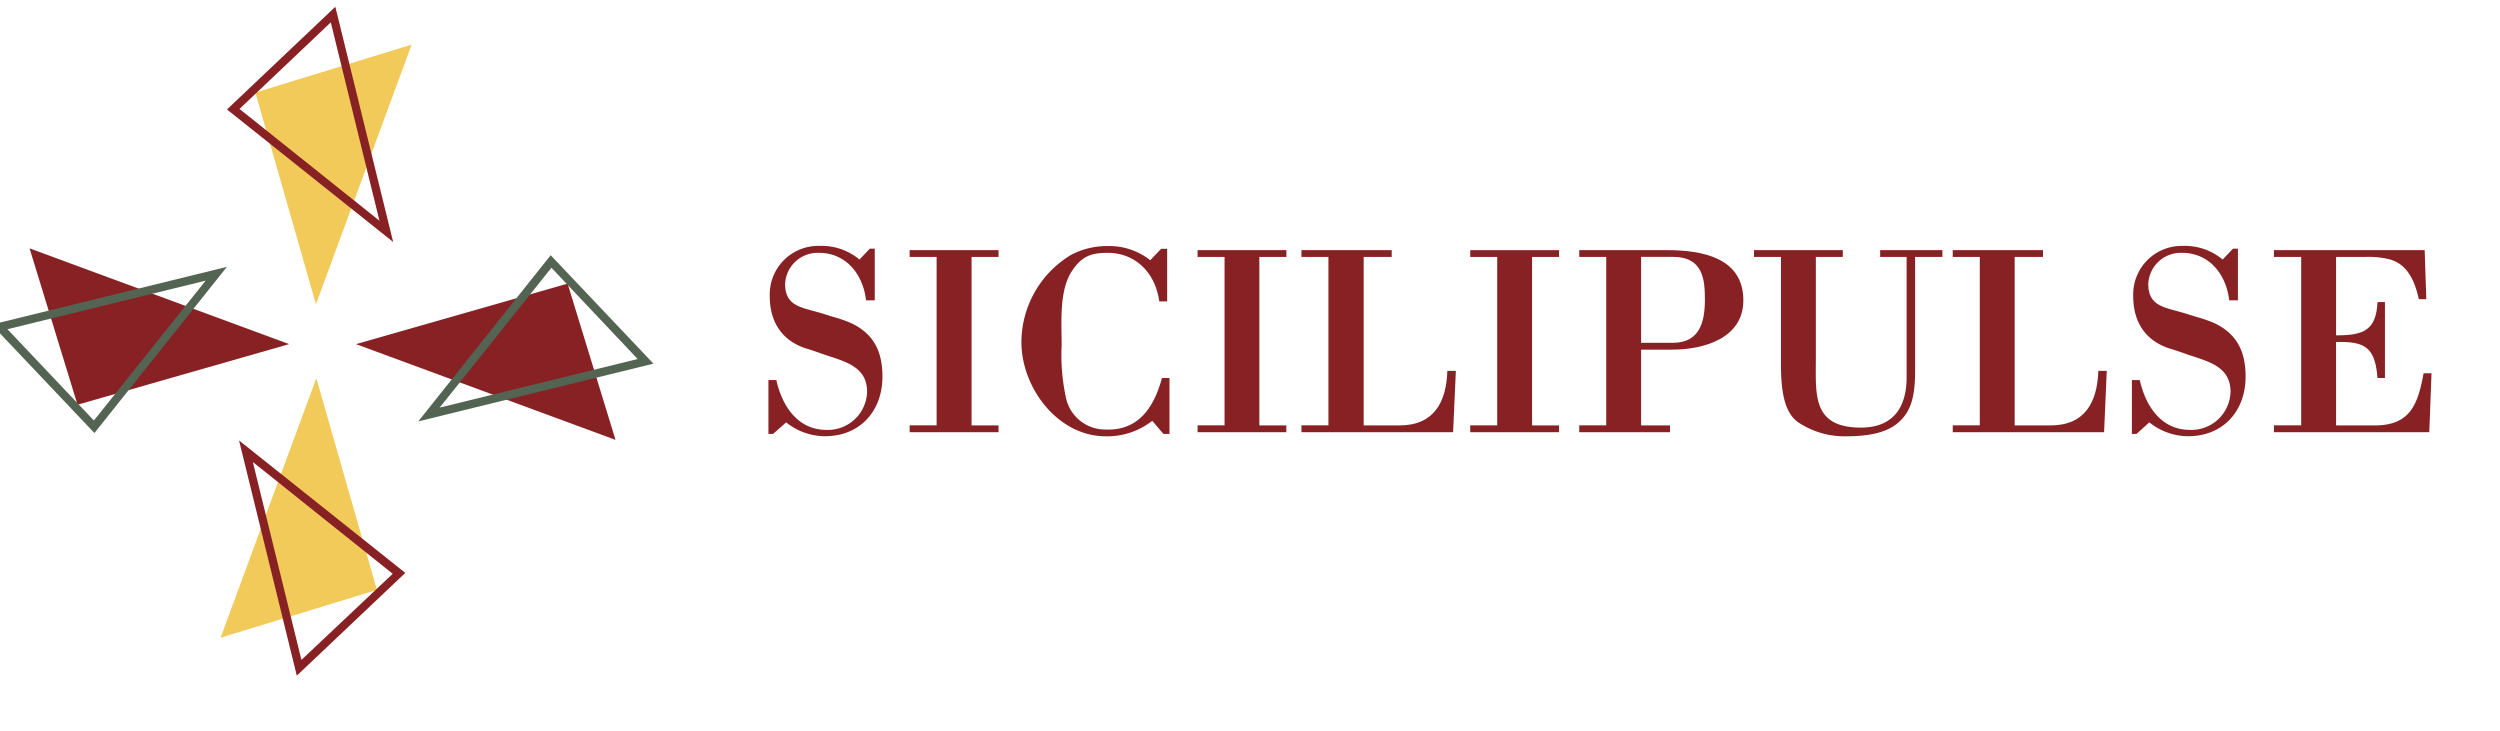 <svg id="Livello_1" data-name="Livello 1" xmlns="http://www.w3.org/2000/svg" viewBox="0 0 335.49 98.04"><defs><style>.cls-1{fill:#f2ca59;}.cls-2{fill:#882123;}.cls-3{fill:#536453;}</style></defs><polygon class="cls-1" points="42.4 40.82 34.27 12.42 55.24 5.99 42.4 40.82"/><path class="cls-2" d="M52.76,32.47,30.46,14.69,45,.91ZM32.14,14.62l18.78,15L44.39,3Z"/><polygon class="cls-1" points="42.45 50.75 50.58 79.16 29.6 85.58 42.45 50.75"/><path class="cls-2" d="M39.83,90.67,32.08,59.11,54.39,76.88ZM33.93,62l6.52,26.56L52.7,77Z"/><polygon class="cls-2" points="47.77 46.18 76.17 38.06 82.6 59.03 47.77 46.18"/><path class="cls-3" d="M87.69,48.8,56.13,56.55,73.9,34.25ZM59,54.7l26.57-6.52L74,35.93Z"/><polygon class="cls-2" points="38.8 46.18 10.4 54.31 3.97 33.33 38.8 46.18"/><path class="cls-3" d="M12.67,58.11-1.12,43.56l31.57-7.75ZM1,44.18,12.6,56.43l15-18.77Z"/><path class="cls-2" d="M103.74,58.23h-.62V51h1.06c.77,3.47,2.86,6.69,6.73,6.69a5.26,5.26,0,0,0,5.45-5.12c0-3.4-3-4.06-5.78-5-.73-.26-1.46-.52-2.19-.74-3.4-1-5.09-3.58-5.09-7.06A6.51,6.51,0,0,1,110,33a7.89,7.89,0,0,1,5.34,1.83l1.39-1.46h.66V40.3h-1.17c-.4-3.48-2.67-6.37-6.33-6.37a4.37,4.37,0,0,0-4.53,4.17c0,2.82,1.93,3.11,4.2,3.74.92.25,1.65.51,2.27.69a17.76,17.76,0,0,1,2.41.84c3.08,1.47,4.18,3.88,4.18,7.17,0,4.61-3,8-7.72,8a8.37,8.37,0,0,1-5.2-1.86Z"/><path class="cls-2" d="M130.38,57.09H134V58H122.07v-.92h3.62V34.48h-3.62v-.91H134v.91h-3.62Z"/><path class="cls-2" d="M156.94,50.73v7.5h-.81l-1.5-1.76a9.79,9.79,0,0,1-6.25,2.08c-6.44,0-11.31-6.54-11.31-12.62a13.72,13.72,0,0,1,6.62-11.7,10.27,10.27,0,0,1,5-1.21,8.88,8.88,0,0,1,5.67,1.9l1.46-1.53h.81v7.06h-1.06c-.55-4-3.33-6.52-6.92-6.52-2.34,0-3.54.52-4.83,2.49-1.71,2.64-1.35,6.88-1.35,9.84a27.22,27.22,0,0,0,.62,7.32,5.39,5.39,0,0,0,5.2,4.06c4.5.22,6.58-3,7.64-6.91Z"/><path class="cls-2" d="M169,57.09h3.62V58H160.71v-.92h3.62V34.48h-3.62v-.91h11.92v.91H169Z"/><path class="cls-2" d="M174.65,58v-.92h3.62V34.48h-3.62v-.91h12.11v.91H183V57.09h4.79c4.65,0,6.3-3.11,6.44-7.32h1.14L195,58Z"/><path class="cls-2" d="M205.6,57.09h3.62V58H197.3v-.92h3.62V34.48H197.3v-.91h11.92v.91H205.6Z"/><path class="cls-2" d="M211.93,33.57h11.82c4.64,0,10.2,1,10.2,6.73,0,5.12-5.34,6.62-9.55,6.62h-4.17V57.09h3.88V58H211.93v-.92h3.62V34.48h-3.62ZM224.51,46c3.55,0,4.28-2.75,4.28-5.75,0-2.63-.18-5.78-4.28-5.78h-4.28V46Z"/><path class="cls-2" d="M260.66,33.57v.91H257V49.85c0,3.66-.69,5.45-2.19,6.8s-3.81,1.9-7.1,1.9a11.14,11.14,0,0,1-6.47-1.93C239.66,55.45,239,53.07,239,49V34.48h-3.62v-.91h11.92v.91h-3.62V47.87c0,5.09-.55,9.51,6.07,9.51,4.28,0,6.11-2.7,6.11-6.73V34.48h-3.55v-.91Z"/><path class="cls-2" d="M262.05,58v-.92h3.63V34.48h-3.63v-.91h12.11v.91h-3.8V57.09h4.79c4.65,0,6.29-3.11,6.44-7.32h1.13L282.36,58Z"/><path class="cls-2" d="M286.71,58.23h-.62V51h1.06c.77,3.47,2.86,6.69,6.73,6.69a5.26,5.26,0,0,0,5.45-5.12c0-3.4-3-4.06-5.78-5-.73-.26-1.46-.52-2.19-.74-3.4-1-5.09-3.58-5.09-7.06A6.51,6.51,0,0,1,292.93,33a7.89,7.89,0,0,1,5.34,1.83l1.39-1.46h.66V40.3h-1.17c-.4-3.48-2.67-6.37-6.33-6.37a4.37,4.37,0,0,0-4.53,4.17c0,2.82,1.93,3.11,4.2,3.74.92.25,1.65.51,2.27.69a18.37,18.37,0,0,1,2.42.84c3.07,1.47,4.17,3.88,4.17,7.17,0,4.61-3,8-7.72,8a8.37,8.37,0,0,1-5.2-1.86Z"/><path class="cls-2" d="M313.49,34.48V45c3.52,0,5.38-.55,5.56-4.46h1V50.73h-1c-.32-4.06-1.61-4.94-5.56-4.83V57.09h5.2c4.75,0,5.78-2.82,6.55-7h1.06L326,58H305.15v-.92h3.66V34.48h-3.66v-.91h20.23l.22,6.58h-1c-.77-3.51-2.16-4.86-4-5.37a11.85,11.85,0,0,0-3.18-.3Z"/></svg>